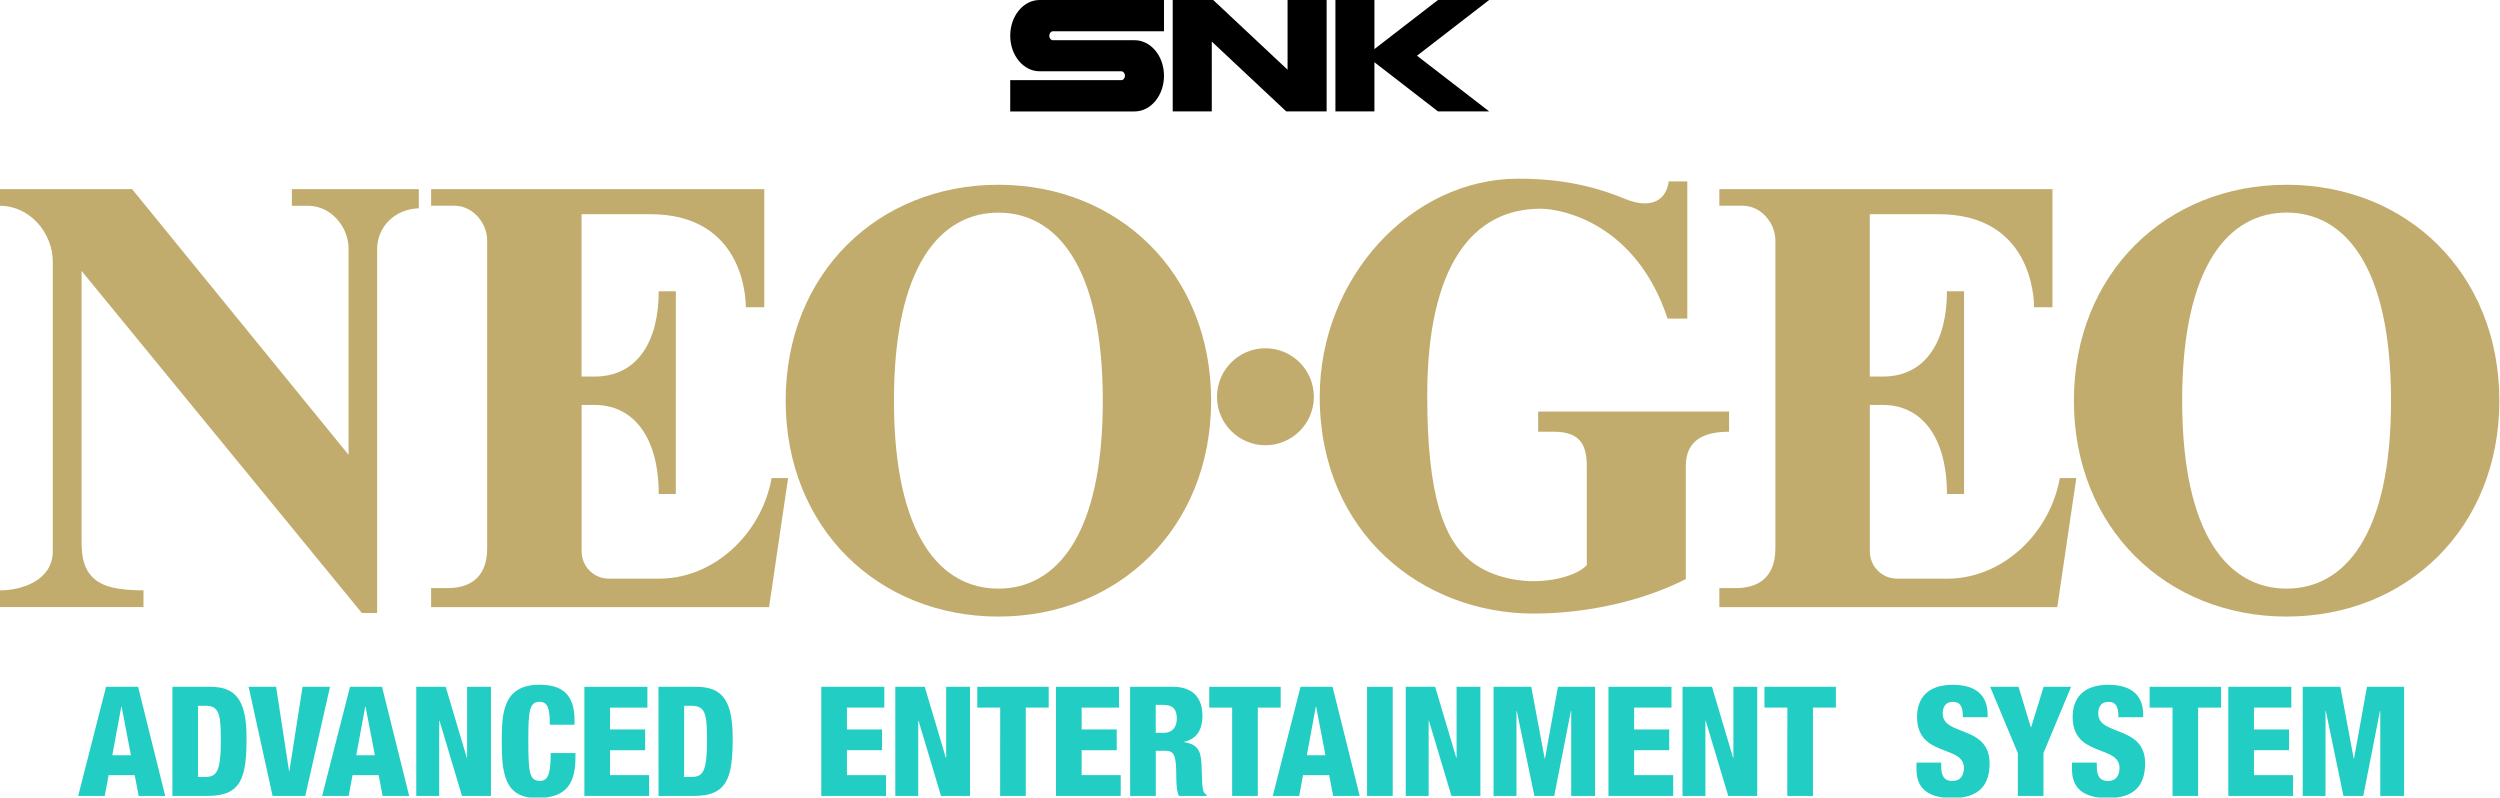 <?xml version="1.0" encoding="UTF-8" standalone="no"?>
<svg
   enable-background="new 0 0 3839 1224.6"
   height="1225"
   viewBox="0 0 3840 1225"
   width="3840"
   version="1.1"
   id="svg36"
   sodipodi:docname="neogeo.svg"
   inkscape:version="1.3.2 (091e20e, 2023-11-25)"
   xmlns:inkscape="http://www.inkscape.org/namespaces/inkscape"
   xmlns:sodipodi="http://sodipodi.sourceforge.net/DTD/sodipodi-0.dtd"
   xmlns="http://www.w3.org/2000/svg"
   xmlns:svg="http://www.w3.org/2000/svg">
  <defs
     id="defs36" />
  <sodipodi:namedview
     id="namedview36"
     pagecolor="#ffffff"
     bordercolor="#000000"
     borderopacity="0.25"
     inkscape:showpageshadow="2"
     inkscape:pageopacity="0.0"
     inkscape:pagecheckerboard="0"
     inkscape:deskcolor="#d1d1d1"
     inkscape:zoom="0.19281046"
     inkscape:cx="1921.5763"
     inkscape:cy="612"
     inkscape:window-width="1312"
     inkscape:window-height="449"
     inkscape:window-x="215"
     inkscape:window-y="39"
     inkscape:window-maximized="0"
     inkscape:current-layer="svg36" />
  <g
     id="g38">
    <g
       id="g37"
       transform="scale(1,1.001)">
      <g
         transform="scale(1,1)"
         id="g36">
        <g
           fill="#c2ac6d"
           id="g6">
          <path
             d="m 643.3,290.2 h -195 v 25.6 h 25.4 c 34.1,0 61.7,31.8 61.7,65.7 V 697.9 L 202.9,290.2 H 0 v 25.6 c 45.3,0 81.1,40.9 81.1,86.3 v 443.4 c 0,45.3 -47.8,60.4 -81.1,60.4 v 25.6 H 220.4 V 905.9 C 179.1,905.7 157.3,900 143.2,886.7 129.1,873.3 125.3,855.6 125.3,831.3 V 415.7 l 430.5,524.9 h 23.5 V 382.2 c 0,-33.1 25.9,-61.2 64,-62.6 z"
             id="path1" />
          <circle
             cx="1943.7"
             cy="608.8"
             r="74.4"
             id="circle1" />
          <path
             d="m 2362.6,631.5 v 31 h 24.2 c 39.3,0 50.5,19 50.5,52.9 V 867 c -9,11 -39.7,24.8 -83,24.8 -8.8,0 -59,-1 -96.5,-31.8 -39.2,-32.2 -65.6,-97.4 -65.6,-252.4 0,-201.8 71,-287.3 173.9,-287.3 33.5,0 147,22.6 195.3,168.6 h 30.3 V 278.3 h -28.6 c -3.6,28.3 -26,44 -68.3,26.4 -63.9,-26.5 -121,-30.5 -162.8,-30.5 -164.6,0 -304.9,152.5 -304.9,334.6 0,209.8 158.4,332.7 328.5,332.7 80.6,0 166.1,-18.6 233.8,-52.9 V 715.4 c 0,-40.6 28.3,-52.9 66.5,-52.9 v -31 z"
             id="path2" />
          <path
             d="m 1185.2,733.6 c -15.9,87.9 -91.7,156.5 -176.7,154.3 h -73.4 c -23,0 -41.7,-18.7 -41.7,-41.7 V 621.4 h 20.1 c 60,0 98.3,50.2 98.3,136.6 h 26.3 V 604.9 597.1 446.9 h -26.3 c 0,76 -32.1,130.9 -98.4,130.9 H 893.3 V 328.7 h 105.5 c 142,0 146.8,126.5 146.8,142.8 h 28.3 V 334.1 290.2 H 662.2 v 25.5 h 36.1 c 27.6,0 50,26.1 50,53.6 v 472.1 c 0,49.7 -32.6,61 -60.2,61 h -25.9 v 29.2 h 86.1 433 l 29.2,-198 z"
             id="path3" />
          <path
             d="m 1533.5,283.5 c -184.6,0 -326.7,135.9 -326.7,331.3 0,195.4 142.2,331.3 326.7,331.3 184.6,0 326.8,-135.9 326.8,-331.3 0,-195.4 -142.2,-331.3 -326.8,-331.3 z m 0,619.7 c -88.7,0 -160.4,-81.2 -160.4,-288.5 0,-207.3 71.9,-288.4 160.4,-288.4 88.7,0 160.4,81.2 160.4,288.5 0.2,207.2 -71.7,288.4 -160.4,288.4 z"
             id="path4" />
          <path
             d="m 3163.9,733.6 c -15.9,87.9 -91.7,156.5 -176.7,154.3 h -73.4 c -23,0 -41.7,-18.7 -41.7,-41.7 V 621.4 h 20.1 c 60,0 98.3,50.2 98.3,136.6 h 26.3 V 604.9 597.1 446.9 h -26.3 c 0,76 -32.1,130.9 -98.4,130.9 H 2872 V 328.7 h 105.5 c 142,0 146.8,126.5 146.8,142.8 h 28.3 V 334.1 290.2 h -511.7 v 25.5 h 36.1 c 27.6,0 50,26.1 50,53.6 v 472.1 c 0,49.7 -32.6,61 -60.2,61 h -25.9 v 29.2 h 86.1 433 l 29.2,-198 z"
             id="path5" />
          <path
             d="m 3512.2,283.5 c -184.6,0 -326.7,135.9 -326.7,331.3 0,195.4 142.2,331.3 326.7,331.3 184.6,0 326.8,-135.9 326.8,-331.3 0,-195.4 -142.2,-331.3 -326.8,-331.3 z m 0,619.7 c -88.7,0 -160.4,-81.2 -160.4,-288.5 0,-207.3 71.9,-288.5 160.4,-288.5 88.7,0 160.4,81.2 160.4,288.5 0.2,207.3 -71.7,288.5 -160.4,288.5 z"
             id="path6" />
        </g>
        <g
           fill="#22cdc4"
           id="g33">
          <path
             d="m 162.9,1053.9 h 49.2 l 41.7,167.4 H 213 l -6.1,-31.9 h -40.1 l -5.9,31.9 h -40.8 z m 23.9,30.5 h -0.5 l -13.8,74.5 h 28.6 z"
             id="path7" />
          <path
             d="m 264.7,1053.9 h 58.4 c 38.9,0 55.6,20.2 55.6,78.3 0,60.7 -7.7,89.1 -59.5,89.1 h -54.4 v -167.4 z m 39.4,138.3 h 10.5 c 18.3,0 24.6,-7.3 24.6,-57.4 0,-40.8 -3.3,-51.8 -24.1,-51.8 h -11 z"
             id="path8" />
          <path
             d="m 381.9,1053.9 h 42.2 l 19.9,129.4 h 0.5 l 20.2,-129.4 h 42.2 l -38,167.4 h -50.2 z"
             id="path9" />
          <path
             d="m 537.6,1053.9 h 49.2 l 41.7,167.4 h -40.8 l -6.1,-31.9 h -40.1 l -5.9,31.9 h -40.8 z m 23.9,30.5 H 561 l -13.8,74.5 h 28.6 z"
             id="path10" />
          <path
             d="m 639.4,1053.9 h 45.2 l 32.4,108.8 h 0.5 v -108.8 h 36.6 v 167.4 H 709.6 L 675.1,1106 h -0.5 v 115.3 h -35.2 z"
             id="path11" />
          <path
             d="m 844.5,1112.1 c 0,-24.4 -2.8,-35.2 -15.9,-35.2 -15.7,0 -17.1,15 -17.1,58.8 0,49.7 1.6,62.6 18,62.6 14.5,0 16.2,-16.6 16.4,-42.7 h 38 v 5.9 c 0,36.1 -10.1,63.1 -58.8,63.1 -50.4,0 -54.4,-37.7 -54.4,-88.1 0,-42.9 2.3,-85.8 58.1,-85.8 34.7,0 53.7,15 53.7,54.4 v 7 z"
             id="path12" />
          <path
             d="m 897.6,1053.9 h 96.8 v 31.9 H 937 v 33.5 h 53.9 v 31.9 H 937 v 38.2 h 60 v 31.9 h -99.4 z"
             id="path13" />
          <path
             d="m 1011.4,1053.9 h 58.4 c 38.9,0 55.6,20.2 55.6,78.3 0,60.7 -7.7,89.1 -59.5,89.1 h -54.4 z m 39.4,138.3 h 10.6 c 18.3,0 24.6,-7.3 24.6,-57.4 0,-40.8 -3.3,-51.8 -24.1,-51.8 h -11 z"
             id="path14" />
          <path
             d="m 1261.5,1053.9 h 96.8 v 31.9 h -57.4 v 33.5 h 53.9 v 31.9 h -53.9 v 38.2 h 60 v 31.9 h -99.4 z"
             id="path15" />
          <path
             d="m 1375.2,1053.9 h 45.2 l 32.4,108.8 h 0.5 v -108.8 h 36.6 v 167.4 h -44.5 L 1410.9,1106 h -0.5 v 115.3 h -35.2 z"
             id="path16" />
          <path
             d="m 1536.3,1085.8 h -35.2 v -31.9 h 109.7 v 31.9 h -35.2 v 135.5 h -39.4 z"
             id="path17" />
          <path
             d="m 1622,1053.9 h 96.8 v 31.9 h -57.4 v 33.5 h 53.9 v 31.9 h -53.9 v 38.2 h 60 v 31.9 H 1622 Z"
             id="path18" />
          <path
             d="m 1735.8,1053.9 h 66.1 c 33.5,0 45,20.6 45,43.6 0,24.4 -9.8,36.3 -28.1,40.8 v 0.5 c 25.1,3.5 26.5,19.2 27,41.7 0.7,33.1 1.9,36.3 7.5,38.7 v 2.1 h -42.4 c -3,-5.6 -4.2,-15 -4.2,-34 0,-29.1 -4,-35.2 -16.4,-35.2 h -15 v 69.2 h -39.4 z m 39.4,70.6 h 12.2 c 15.9,0 20.2,-12 20.2,-21.8 0,-12.7 -4.7,-21.1 -20.4,-21.1 h -12 z"
             id="path19" />
          <path
             d="m 1892.6,1085.8 h -35.2 v -31.9 h 109.7 v 31.9 H 1932 v 135.5 h -39.4 z"
             id="path20" />
          <path
             d="m 1997.6,1053.9 h 49.2 l 41.7,167.4 h -40.8 l -6.1,-31.9 h -40.1 l -5.9,31.9 H 1955 Z m 24,30.5 h -0.5 l -13.8,74.5 h 28.6 z"
             id="path21" />
          <path
             d="m 2099.8,1053.9 h 39.4 v 167.4 h -39.4 z"
             id="path22" />
          <path
             d="m 2159.2,1053.9 h 45.2 l 32.4,108.8 h 0.5 v -108.8 h 36.6 v 167.4 h -44.5 L 2194.9,1106 h -0.5 v 115.3 h -35.2 z"
             id="path23" />
          <path
             d="m 2294.3,1053.9 h 57.7 l 20.6,110 h 0.5 l 19.9,-110 h 57 v 167.4 h -36.6 V 1091 h -0.5 l -25.6,130.3 h -30.5 l -27,-130.3 h -0.5 v 130.3 h -35.2 v -167.4 z"
             id="path24" />
          <path
             d="m 2470.6,1053.9 h 96.8 v 31.9 H 2510 v 33.5 h 53.9 v 31.9 H 2510 v 38.2 h 60 v 31.9 h -99.4 z"
             id="path25" />
          <path
             d="m 2584.4,1053.9 h 45.2 l 32.4,108.8 h 0.5 v -108.8 h 36.6 v 167.4 h -44.5 L 2620,1106 h -0.5 v 115.3 h -35.2 z"
             id="path26" />
          <path
             d="m 2745.4,1085.8 h -35.2 v -31.9 h 109.7 v 31.9 h -35.2 v 135.5 h -39.4 z"
             id="path27" />
          <path
             d="m 2981.7,1170.2 v 5.9 c 0,12.7 3.5,22.3 17.1,22.3 13.8,0 17.8,-10.3 17.8,-19.9 0,-36.1 -72,-15.9 -72,-78.5 0,-26.7 14.3,-49.2 54.9,-49.2 39.4,0 53.5,19.9 53.5,45.7 v 4 h -38 c 0,-8 -0.9,-13.8 -3.3,-17.6 -2.3,-4 -6.1,-5.9 -12,-5.9 -9.8,0 -15.7,5.9 -15.7,18 0,34.9 72,17.3 72,76.4 0,38 -21.1,53.2 -57.2,53.2 -28.6,0 -55.1,-8.7 -55.1,-43.6 v -10.8 z"
             id="path28" />
          <path
             d="m 3099.3,1155.4 -42.4,-101.5 h 43.6 l 18.8,62.1 h 0.5 l 19.2,-62.1 h 42.2 l -42.4,101.5 v 65.9 h -39.4 v -65.9 z"
             id="path29" />
          <path
             d="m 3220.7,1170.2 v 5.9 c 0,12.7 3.5,22.3 17.1,22.3 13.8,0 17.8,-10.3 17.8,-19.9 0,-36.1 -72,-15.9 -72,-78.5 0,-26.7 14.3,-49.2 54.9,-49.2 39.4,0 53.4,19.9 53.4,45.7 v 4 h -38 c 0,-8 -0.9,-13.8 -3.3,-17.6 -2.3,-4 -6.1,-5.9 -12,-5.9 -9.8,0 -15.7,5.9 -15.7,18 0,34.9 72,17.3 72,76.4 0,38 -21.1,53.2 -57.2,53.2 -28.6,0 -55.1,-8.7 -55.1,-43.6 v -10.8 z"
             id="path30" />
          <path
             d="m 3337,1085.8 h -35.2 v -31.9 h 109.7 v 31.9 h -35.2 v 135.5 H 3337 Z"
             id="path31" />
          <path
             d="m 3422.7,1053.9 h 96.8 v 31.9 h -57.4 v 33.5 h 53.9 v 31.9 h -53.9 v 38.2 h 60 v 31.9 h -99.4 z"
             id="path32" />
          <path
             d="m 3537,1053.9 h 57.7 l 20.6,110 h 0.5 l 19.9,-110 h 57 v 167.4 h -36.6 V 1091 h -0.5 l -25.6,130.3 h -30.5 l -27,-130.3 h -0.5 v 130.3 h -35 z"
             id="path33" />
        </g>
        <path
           d="m 1551.7,54.8 c 0,30.2 20.3,54.6 45.2,54.6 h 125.4 c 3.1,0 5.6,3.1 5.6,6.8 0,3.8 -2.5,6.8 -5.6,6.8 h -170.6 v 48 h 191 c 25,0 45.2,-24.5 45.2,-54.7 0,-30.2 -20.2,-54.6 -45.2,-54.6 h -125.4 c -3.1,0 -5.6,-3 -5.6,-6.8 0,-3.7 2.5,-6.9 5.6,-6.9 h 170.6 V 0 h -191 c -25,0 -45.2,24.6 -45.2,54.8 z"
           id="path34" />
        <path
           d="M 1977.7,0 V 107 L 1863.5,0 h -62.2 v 170.9 h 60 V 63.8 l 114.3,107.1 h 62.1 V 0 Z"
           id="path35" />
        <path
           d="m 2287.3,0 h -78.6 l -97.6,75.3 V 0 h -59.9 v 170.9 h 59.9 V 95.5 l 97.6,75.4 h 78.6 L 2176.5,85.5 Z"
           id="path36" />
      </g>
    </g>
  </g>
</svg>
